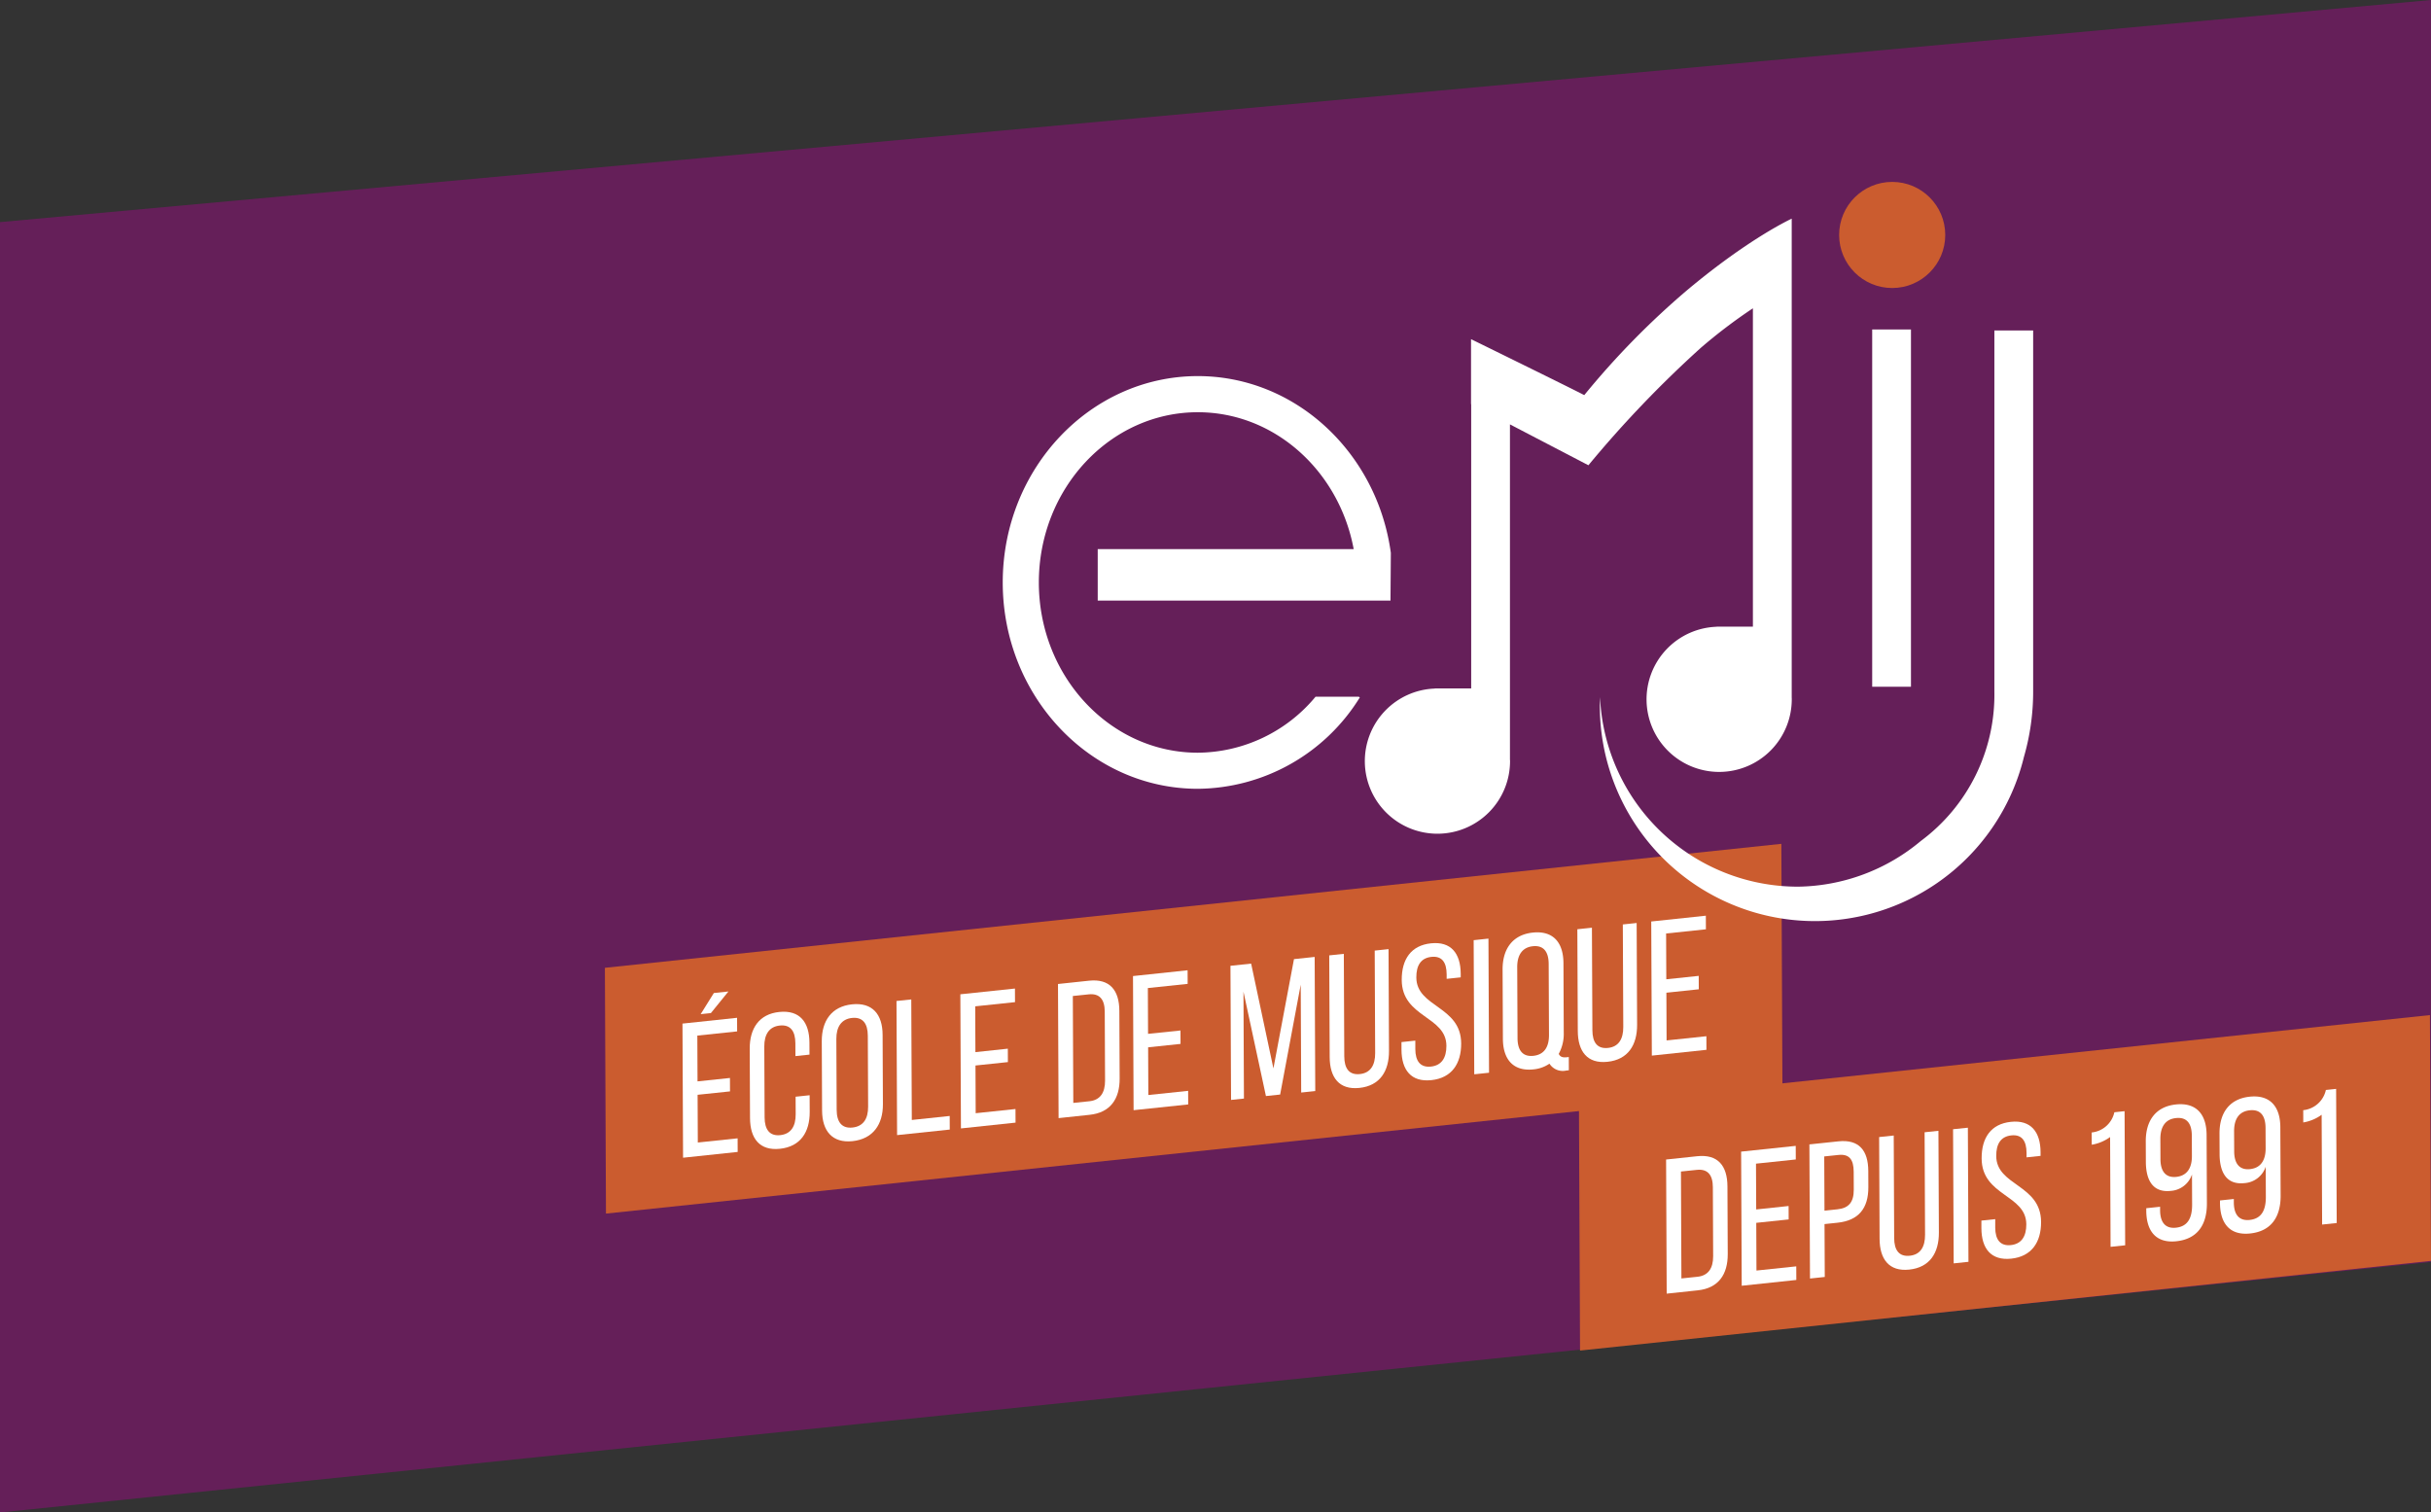<?xml version="1.0" encoding="utf-8"?>
<svg xmlns="http://www.w3.org/2000/svg" width="293.837" height="182.823" viewBox="0 0 293.837 182.823">
    <rect x="0" y="0" width="293.837" height="182.823" fill="#333333" stroke="none"/>
    <g id="LOGO" transform="translate(0.871 -30)">
      <path id="_1E004B" data-name="#1E004B" d="M20.55,26.848,314.386,0V152.542L20.55,182.823Z" transform="translate(-21.421 30)" fill="#651f59"/>
      <g id="Groupe_60" data-name="Groupe 60" transform="translate(-11.807 -219.172)">
        <path id="Tracé_289" data-name="Tracé 289" d="M84.05,366.158l142.2-14.986.131,29.709-142.2,14.986Z" fill="#cb5c2f"/>
        <g id="Groupe_57" data-name="Groupe 57" transform="translate(93.43 359.859)">
          <g id="Groupe_56" data-name="Groupe 56" transform="translate(0 0)">
            <path id="Tracé_290" data-name="Tracé 290" d="M108.14,396.548l.008,1.622-3.917.412.026,5.768,4.81-.506.007,1.644-6.6.7-.072-16.213,6.6-.7.008,1.644-4.811.506.024,5.535Zm-.183-10.455-2.119,2.611-1.237.13,1.593-2.554Z" transform="translate(-102.405 -376.933)" fill="#fff"/>
            <path id="Tracé_291" data-name="Tracé 291" d="M125.524,394.612l.007,1.46-1.7.179-.007-1.553c-.007-1.459-.583-2.279-1.888-2.141-1.283.135-1.875,1.078-1.868,2.537l.038,8.57c.006,1.459.606,2.275,1.888,2.141,1.306-.138,1.875-1.078,1.868-2.537l-.009-2.108,1.695-.179.009,2.016c.01,2.456-1.128,4.2-3.6,4.457-2.451.258-3.6-1.242-3.614-3.7l-.037-8.385c-.011-2.455,1.127-4.2,3.578-4.454C124.361,390.659,125.513,392.159,125.524,394.612Z" transform="translate(-110.181 -379.279)" fill="#fff"/>
            <path id="Tracé_292" data-name="Tracé 292" d="M135.346,393.57c-.011-2.477,1.2-4.2,3.646-4.461,2.474-.261,3.7,1.21,3.707,3.687l.037,8.385c.01,2.455-1.2,4.2-3.67,4.465-2.451.258-3.672-1.235-3.683-3.69Zm1.8,8.292c.007,1.483.629,2.274,1.911,2.139,1.305-.139,1.9-1.057,1.891-2.539l-.038-8.57c-.007-1.459-.606-2.277-1.911-2.139-1.282.135-1.9,1.08-1.891,2.539Z" transform="translate(-118.511 -378.394)" fill="#fff"/>
            <path id="Tracé_293" data-name="Tracé 293" d="M153.091,404.376l-.072-16.212,1.787-.188.064,14.569,4.581-.483.007,1.644Z" transform="translate(-127.153 -377.854)" fill="#fff"/>
            <path id="Tracé_294" data-name="Tracé 294" d="M173.863,392.665l.008,1.622-3.917.412.025,5.767,4.81-.506.007,1.644-6.6.7-.072-16.213,6.6-.695.008,1.644-4.81.506.024,5.536Z" transform="translate(-134.54 -376.591)" fill="#fff"/>
            <path id="Tracé_295" data-name="Tracé 295" d="M194.971,383.514c2.5-.264,3.648,1.145,3.66,3.645l.036,8.176c.011,2.477-1.127,4.127-3.624,4.39l-3.757.4-.072-16.212Zm.041,14.571c1.283-.135,1.9-1.011,1.891-2.493l-.037-8.338c-.007-1.482-.628-2.227-1.934-2.09l-1.924.2.057,12.924Z" transform="translate(-145.828 -375.657)" fill="#fff"/>
            <path id="Tracé_296" data-name="Tracé 296" d="M214.7,388.361l.008,1.622-3.917.412.025,5.767,4.811-.506.007,1.644-6.6.694-.072-16.212,6.6-.7.008,1.644-4.811.506.024,5.535Z" transform="translate(-154.509 -374.486)" fill="#fff"/>
            <path id="Tracé_297" data-name="Tracé 297" d="M238.013,394.557l-1.718.181-2.715-12.619.057,12.923-1.558.164-.072-16.212,2.5-.264L237.2,391.4l2.485-13.214,2.5-.264.072,16.212-1.7.179-.057-13.039Z" transform="translate(-165.775 -372.938)" fill="#fff"/>
            <path id="Tracé_298" data-name="Tracé 298" d="M257.186,389.04c.006,1.459.583,2.278,1.888,2.141,1.283-.136,1.852-1.076,1.845-2.535l-.055-12.391,1.672-.177.055,12.3c.01,2.455-1.1,4.217-3.578,4.478-2.45.258-3.58-1.268-3.591-3.722l-.054-12.3,1.763-.185Z" transform="translate(-177.196 -372.037)" fill="#fff"/>
            <path id="Tracé_299" data-name="Tracé 299" d="M279.615,378.353l0,.439-1.7.179,0-.532c-.007-1.46-.56-2.259-1.843-2.123s-1.829,1.049-1.822,2.485c.016,3.636,5.4,3.417,5.42,7.979.011,2.456-1.15,4.176-3.6,4.435s-3.6-1.219-3.614-3.674l0-.926,1.672-.176,0,1.019c.007,1.46.606,2.253,1.889,2.118s1.875-1.054,1.868-2.514c-.016-3.613-5.378-3.394-5.4-7.958-.011-2.5,1.128-4.174,3.532-4.427C278.453,374.421,279.6,375.9,279.615,378.353Z" transform="translate(-185.551 -371.338)" fill="#fff"/>
            <path id="Tracé_300" data-name="Tracé 300" d="M291.314,373.588l.072,16.213-1.787.189-.072-16.212Z" transform="translate(-193.898 -370.819)" fill="#fff"/>
            <path id="Tracé_301" data-name="Tracé 301" d="M303.729,375.826l.036,8.385a5.064,5.064,0,0,1-.607,2.588c.185.375.483.459.987.406l.229-.025.007,1.6-.3.031a1.908,1.908,0,0,1-2.043-.828,4.113,4.113,0,0,1-1.945.691c-2.451.259-3.672-1.234-3.683-3.689l-.037-8.385c-.011-2.477,1.2-4.2,3.646-4.462C302.5,371.878,303.717,373.349,303.729,375.826Zm-5.589.5.038,8.57c.007,1.482.628,2.274,1.911,2.138,1.305-.137,1.9-1.057,1.891-2.539l-.037-8.57c-.007-1.459-.607-2.276-1.911-2.138C298.748,373.919,298.133,374.863,298.14,376.322Z" transform="translate(-197.247 -370.096)" fill="#fff"/>
            <path id="Tracé_302" data-name="Tracé 302" d="M315.87,382.856c.006,1.458.583,2.279,1.888,2.141,1.283-.135,1.851-1.076,1.845-2.534l-.055-12.392,1.672-.176.054,12.3c.01,2.455-1.1,4.217-3.577,4.478-2.452.258-3.581-1.268-3.592-3.722l-.054-12.3,1.763-.186Z" transform="translate(-205.89 -369.013)" fill="#fff"/>
            <path id="Tracé_303" data-name="Tracé 303" d="M337.268,375.443l.007,1.622-3.916.414.025,5.767,4.81-.508.007,1.644-6.6.7-.072-16.213,6.6-.7.008,1.644-4.81.507.023,5.535Z" transform="translate(-214.436 -368.17)" fill="#fff"/>
          </g>
        </g>
        <path id="Tracé_304" data-name="Tracé 304" d="M314.43,402.521l102.856-10.84.131,29.709-102.856,10.84Z" transform="translate(-112.644 -19.807)" fill="#cb5c2f"/>
        <g id="Groupe_59" data-name="Groupe 59" transform="translate(212.318 380.794)">
          <g id="Groupe_58" data-name="Groupe 58" transform="translate(0 0)">
            <path id="Tracé_305" data-name="Tracé 305" d="M338.795,425.032c2.5-.264,3.647,1.145,3.659,3.645l.036,8.177c.011,2.477-1.128,4.127-3.624,4.39l-3.756.4-.072-16.213Zm.04,14.571c1.283-.135,1.9-1.011,1.891-2.493l-.036-8.338c-.007-1.483-.628-2.228-1.934-2.091l-1.923.2.056,12.924Z" transform="translate(-335.038 -416.893)" fill="#fff"/>
            <path id="Tracé_306" data-name="Tracé 306" d="M358.526,429.88l.007,1.622-3.916.412.025,5.767,4.81-.507.007,1.645-6.6.7-.072-16.213,6.6-.695.007,1.643-4.809.507.025,5.535Z" transform="translate(-343.718 -415.723)" fill="#fff"/>
            <path id="Tracé_307" data-name="Tracé 307" d="M372.434,421.512c2.52-.266,3.6,1.126,3.614,3.581l.008,1.945c.012,2.571-1.173,4.04-3.715,4.309l-1.581.166.029,6.392-1.786.189-.072-16.213Zm-.1,8.213c1.329-.14,1.968-.833,1.96-2.385l-.009-2.154c-.006-1.482-.537-2.169-1.842-2.03l-1.718.18.03,6.555Z" transform="translate(-351.609 -415.171)" fill="#fff"/>
            <path id="Tracé_308" data-name="Tracé 308" d="M387.244,432.009c.007,1.459.584,2.279,1.889,2.141,1.283-.134,1.851-1.076,1.844-2.534l-.054-12.391,1.672-.176.054,12.3c.011,2.455-1.1,4.217-3.578,4.477-2.45.259-3.58-1.267-3.59-3.721l-.054-12.3,1.764-.186Z" transform="translate(-359.676 -413.982)" fill="#fff"/>
            <path id="Tracé_309" data-name="Tracé 309" d="M404.7,418.315l.072,16.212-1.786.189L402.91,418.5Z" transform="translate(-368.224 -413.624)" fill="#fff"/>
            <path id="Tracé_310" data-name="Tracé 310" d="M416.757,420.575l0,.44-1.694.179,0-.532c-.007-1.46-.56-2.259-1.843-2.123s-1.829,1.049-1.822,2.485c.015,3.636,5.4,3.417,5.421,7.979.01,2.456-1.152,4.176-3.6,4.435s-3.6-1.218-3.614-3.674l0-.926,1.672-.176,0,1.018c.007,1.46.606,2.253,1.889,2.119s1.875-1.055,1.868-2.515c-.016-3.612-5.377-3.394-5.4-7.957-.012-2.5,1.127-4.174,3.533-4.427C415.594,416.643,416.747,418.121,416.757,420.575Z" transform="translate(-371.494 -412.918)" fill="#fff"/>
            <path id="Tracé_311" data-name="Tracé 311" d="M437.923,417.535a5.2,5.2,0,0,1-2.218.929l-.007-1.482a3.127,3.127,0,0,0,2.739-2.443l1.237-.131.072,16.212-1.765.187Z" transform="translate(-384.256 -411.714)" fill="#fff"/>
            <path id="Tracé_312" data-name="Tracé 312" d="M455.843,416.47l.036,8.269c.012,2.571-1.126,4.312-3.692,4.583-2.45.258-3.626-1.215-3.637-3.693v-.3l1.672-.177,0,.416c.007,1.46.63,2.251,1.912,2.116,1.373-.144,1.965-1.088,1.958-2.8l-.017-3.636a2.908,2.908,0,0,1-2.581,1.987c-2.061.217-2.983-1.168-2.994-3.508l-.01-2.478c-.011-2.477,1.173-4.2,3.646-4.462S455.833,413.992,455.843,416.47Zm-5.589.5.011,2.433c.007,1.459.629,2.273,1.912,2.139,1.305-.137,1.9-1.08,1.89-2.539l-.011-2.433c-.006-1.482-.6-2.276-1.91-2.138C450.863,414.562,450.248,415.484,450.254,416.966Z" transform="translate(-390.511 -410.905)" fill="#fff"/>
            <path id="Tracé_313" data-name="Tracé 313" d="M473.282,414.632l.036,8.269c.012,2.571-1.126,4.312-3.692,4.582-2.45.259-3.626-1.215-3.637-3.693v-.3l1.672-.176,0,.416c.006,1.46.629,2.251,1.911,2.116,1.375-.146,1.967-1.089,1.959-2.8l-.016-3.636a2.906,2.906,0,0,1-2.581,1.987c-2.061.218-2.984-1.168-2.994-3.508l-.01-2.478c-.012-2.477,1.173-4.2,3.646-4.462S473.272,412.155,473.282,414.632Zm-5.589.5.011,2.433c.007,1.459.629,2.275,1.912,2.139,1.305-.137,1.9-1.08,1.89-2.539l-.011-2.433c-.006-1.482-.606-2.275-1.91-2.138C468.3,412.725,467.687,413.646,467.693,415.128Z" transform="translate(-399.038 -410.006)" fill="#fff"/>
            <path id="Tracé_314" data-name="Tracé 314" d="M487.955,412.264a5.23,5.23,0,0,1-2.22.928l-.006-1.483a3.125,3.125,0,0,0,2.739-2.443l1.237-.13.072,16.213-1.764.187Z" transform="translate(-408.718 -409.136)" fill="#fff"/>
          </g>
        </g>
      </g>
      <g id="logo-2" data-name="logo" transform="translate(120.331 51.988)">
        <g id="Groupe_2" data-name="Groupe 2" transform="translate(105.091 17.838)">
          <rect id="Rectangle_2" data-name="Rectangle 2" width="4.687" height="43.186" fill="#fff"/>
        </g>
        <g id="Groupe_3" data-name="Groupe 3" transform="translate(101.096 0)">
          <circle id="Ellipse_1" data-name="Ellipse 1" cx="6.413" cy="6.413" r="6.413" transform="translate(0 0)" fill="#cb5c2f"/>
        </g>
        <path id="Tracé_25" data-name="Tracé 25" d="M222.4,166.387c-1.828-11.842-11.562-20.91-23.265-20.91-13,0-23.578,11.189-23.578,24.942s10.577,24.943,23.578,24.943a23.241,23.241,0,0,0,19.584-11.047l-.132-.083h-5.219A18.659,18.659,0,0,1,199.135,191c-10.595,0-19.214-9.231-19.214-20.578s8.619-20.578,19.214-20.578c9.306,0,17.086,7.123,18.841,16.545H187.037v6.226h35.388v-.075l.042-5.692C222.447,166.692,222.424,166.54,222.4,166.387Z" transform="translate(-175.557 -122.003)" fill="#fff"/>
        <path id="Tracé_26" data-name="Tracé 26" d="M458.382,127.517v43.655a22,22,0,0,1-8.894,18.054,23.59,23.59,0,0,1-14.854,5.52,23.939,23.939,0,0,1-23.914-22.909c-.014.343-.026.686-.026,1.032a26,26,0,0,0,51.264,6.181,28.4,28.4,0,0,0,1.111-7.879V127.517Z" transform="translate(-338.522 -109.556)" fill="#fff"/>
        <path id="Tracé_27" data-name="Tracé 27" d="M369.727,141.353h0v-49.7h0V83.478s-5.121,2.335-12.643,8.643a97.752,97.752,0,0,0-12.432,12.686c-1.751-.914-13.686-6.764-13.686-6.764v7.849l.019.01v34.36h-4.393l.017.015a8.776,8.776,0,1,0,9.072,8.766c0-.074-.009-.145-.011-.219h0v-40.48l9.484,4.941a135.075,135.075,0,0,1,13.6-14.206,63.433,63.433,0,0,1,6.282-4.766v38.478h-4.393l.018.015a8.776,8.776,0,1,0,9.072,8.766C369.738,141.5,369.729,141.427,369.727,141.353Z" transform="translate(-274.363 -79.034)" fill="#fff"/>
      </g>
    </g>
  </svg>